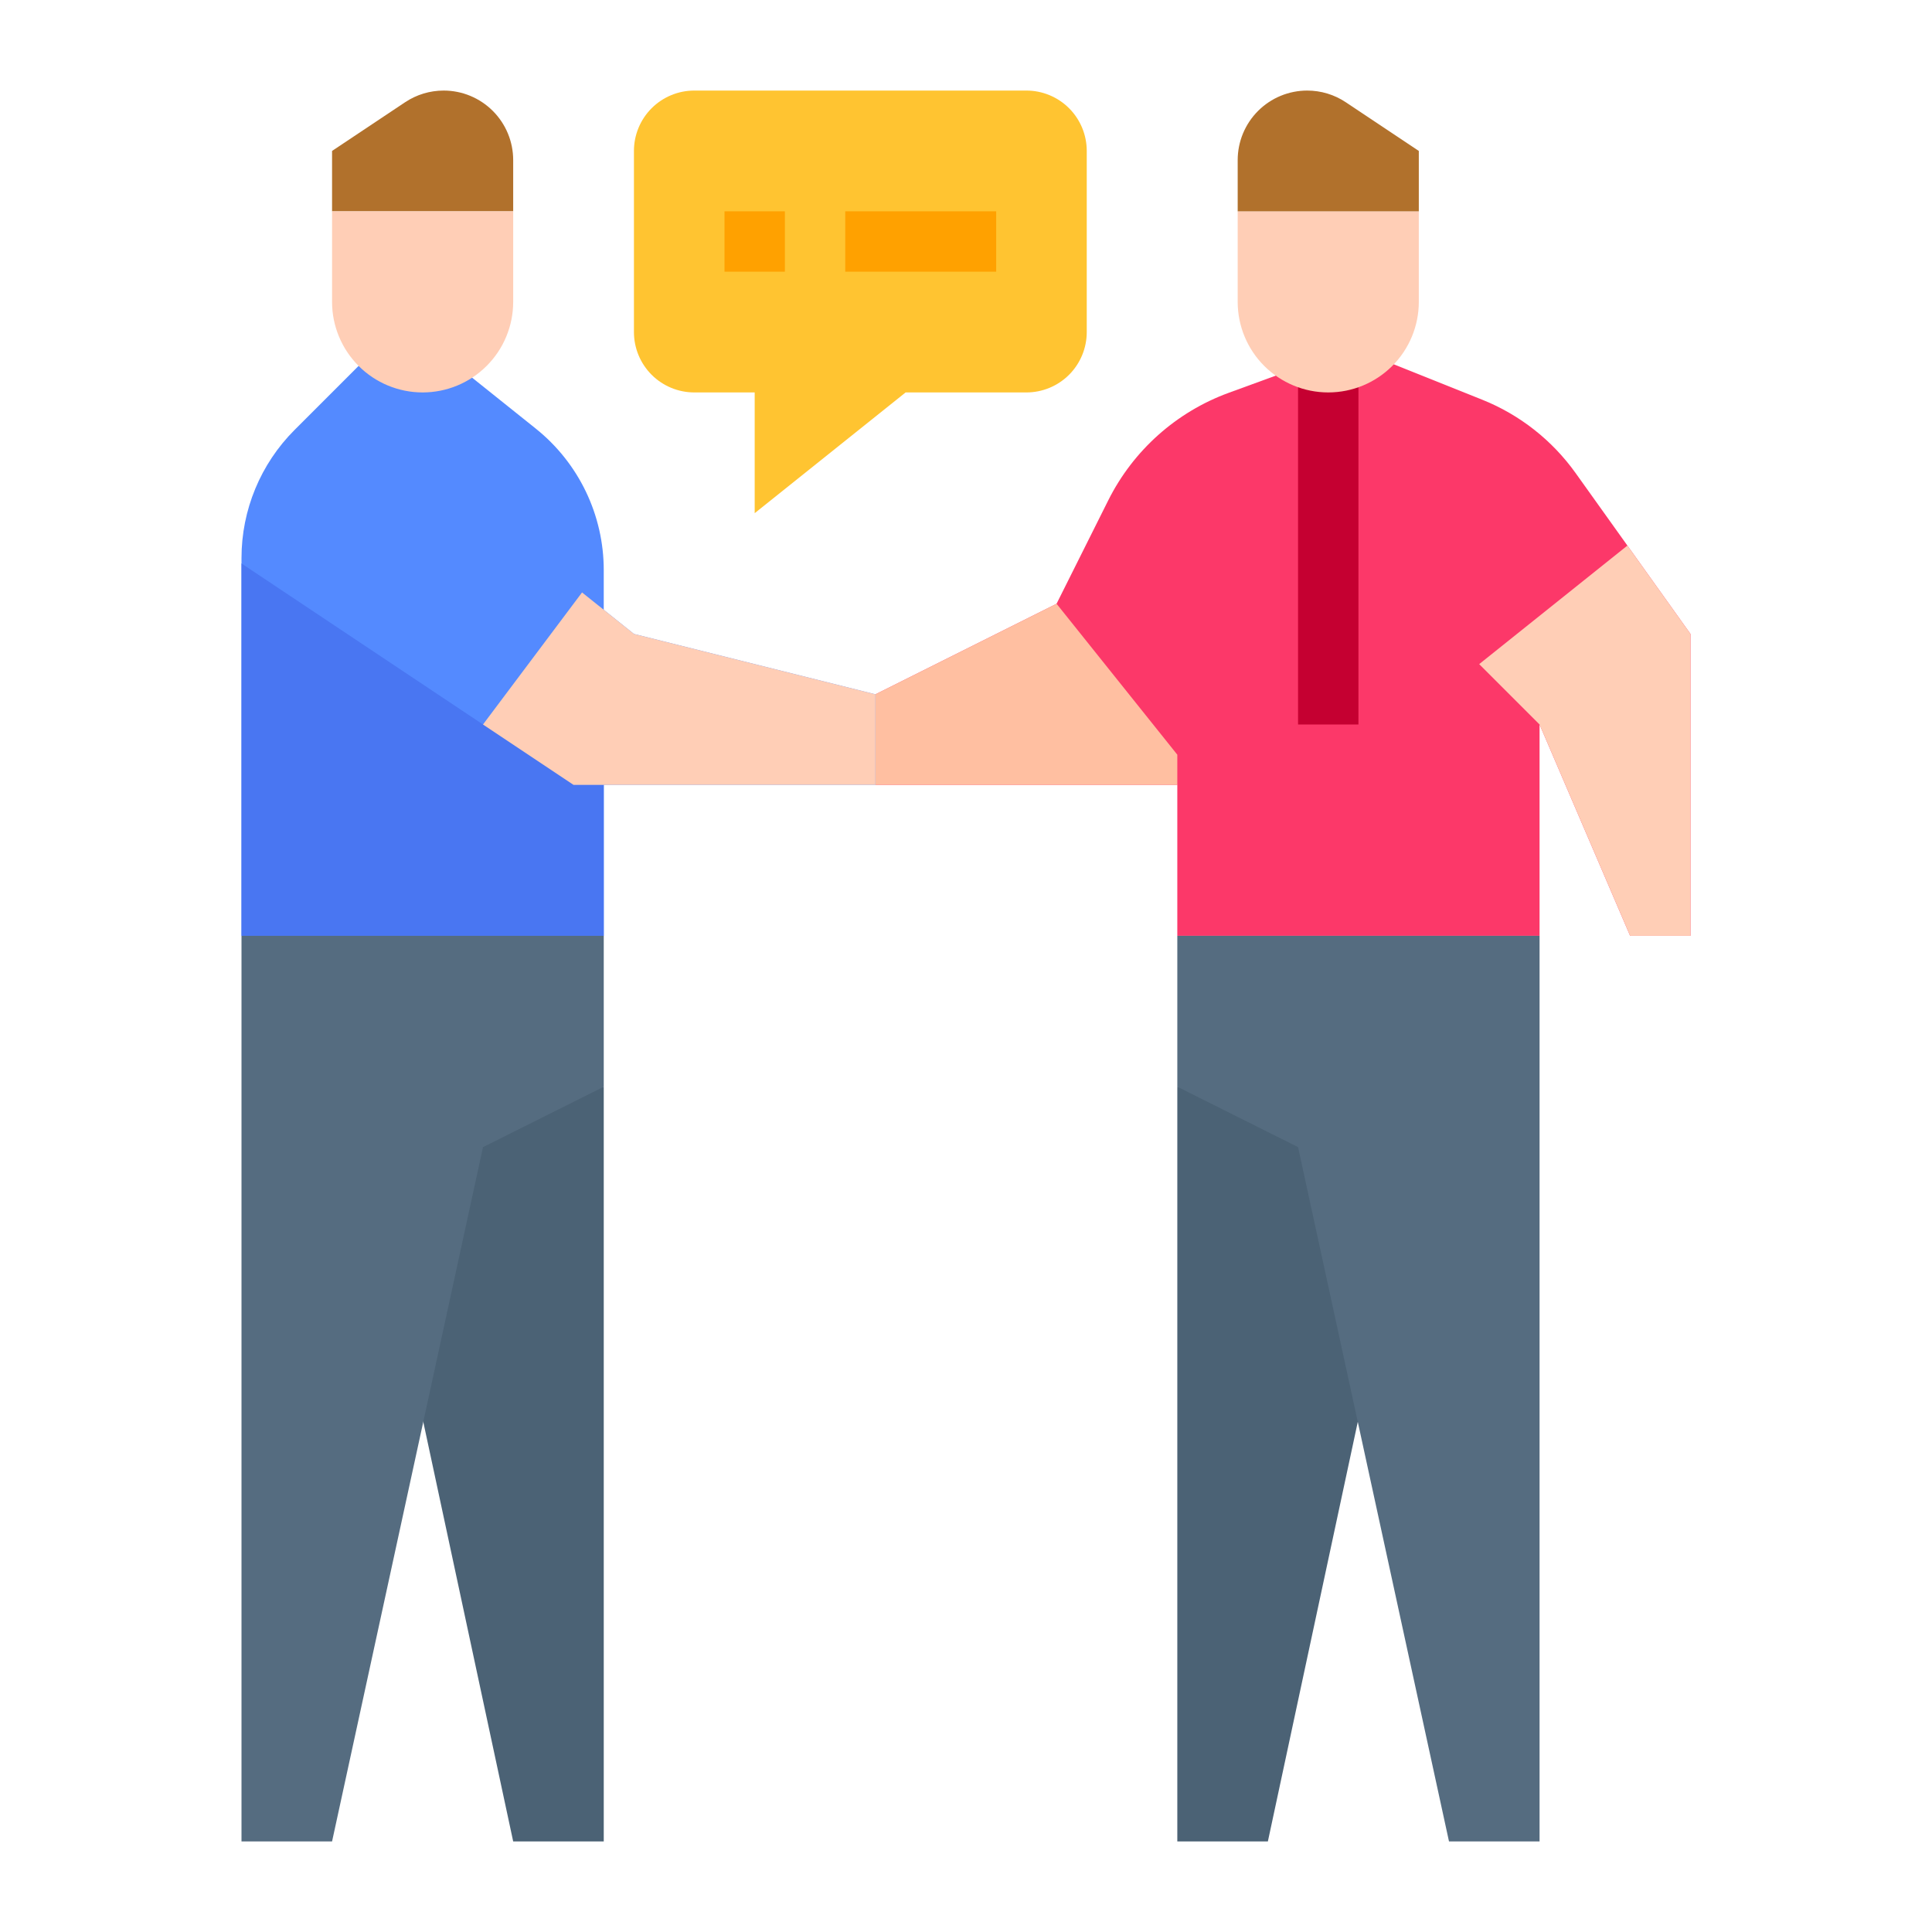 <svg width="120" height="120" viewBox="0 0 120 120" fill="none" xmlns="http://www.w3.org/2000/svg">
<path d="M37.5 67.5V114.375H31.875L26.25 88.125V67.5H37.5Z" fill="#4B6275"/>
<path d="M37.5 37.5V35.407C37.5 33.72 37.12 32.054 36.39 30.534C35.659 29.013 34.595 27.676 33.278 26.622L28.125 22.5H22.5L18.295 26.705C16.185 28.815 15 31.676 15 34.66V58.125H37.5V37.5Z" fill="#548AFF"/>
<path d="M95.625 45L101.25 58.125H105V39.375L101.081 33.886L97.861 29.379C96.401 27.337 94.386 25.755 92.055 24.823L86.25 22.5H81.516L76.317 24.399C73.063 25.588 70.387 27.977 68.837 31.075L65.625 37.5L54.375 43.125V48.75H73.125V58.125H95.625V45Z" fill="#FC3869"/>
<path d="M65.625 37.5L73.125 46.875V48.75H54.375V43.125L65.625 37.5Z" fill="#FFBFA1"/>
<path d="M105 39.375V58.125H101.25L95.625 45L91.875 41.25L101.081 33.886L105 39.375Z" fill="#FFCEB6"/>
<path d="M39.375 9.375V20.625C39.375 21.62 39.77 22.573 40.473 23.277C41.177 23.98 42.13 24.375 43.125 24.375H46.875V31.875L56.25 24.375H63.75C64.745 24.375 65.698 23.98 66.402 23.277C67.105 22.573 67.5 21.62 67.5 20.625V9.375C67.5 8.38 67.105 7.427 66.402 6.723C65.698 6.02 64.745 5.625 63.75 5.625H43.125C42.13 5.625 41.177 6.02 40.473 6.723C39.77 7.427 39.375 8.38 39.375 9.375Z" fill="#FFC431"/>
<path d="M45 13.125H48.75V16.875H45V13.125Z" fill="#FFA100"/>
<path d="M52.5 13.125H61.875V16.875H52.5V13.125Z" fill="#FFA100"/>
<path d="M80.625 22.5H84.375V45H80.625V22.5Z" fill="#C50031"/>
<path d="M31.875 13.125V9.943C31.875 9.376 31.763 8.814 31.546 8.29C31.329 7.767 31.011 7.291 30.61 6.89C30.209 6.489 29.733 6.171 29.21 5.954C28.686 5.737 28.124 5.625 27.557 5.625C26.705 5.625 25.872 5.877 25.162 6.35L20.625 9.375V13.125H31.875Z" fill="#B1712C"/>
<path d="M20.625 13.125V18.75C20.625 20.242 21.218 21.673 22.273 22.727C23.327 23.782 24.758 24.375 26.25 24.375C27.742 24.375 29.173 23.782 30.227 22.727C31.282 21.673 31.875 20.242 31.875 18.75V13.125H20.625Z" fill="#FFCEB6"/>
<path d="M37.5 45L15 34.999V58.125H37.5V45Z" fill="#4976F2"/>
<path d="M54.375 43.125V48.75H35.625L30 45L15 34.999L30 31.875L39.375 39.375L54.375 43.125Z" fill="#548AFF"/>
<path d="M54.375 43.125V48.75H35.625L30 45L36.152 36.797L39.375 39.375L54.375 43.125Z" fill="#FFCEB6"/>
<path d="M15 58.125V114.375H20.625L30 71.25L37.5 67.5V58.125H15Z" fill="#556C80"/>
<path d="M88.125 13.125V18.75C88.125 20.242 87.532 21.673 86.478 22.727C85.423 23.782 83.992 24.375 82.5 24.375C81.008 24.375 79.577 23.782 78.522 22.727C77.468 21.673 76.875 20.242 76.875 18.75V13.125H88.125Z" fill="#FFCEB6"/>
<path d="M76.875 13.125V9.943C76.875 9.376 76.987 8.814 77.204 8.29C77.421 7.767 77.739 7.291 78.14 6.89C78.541 6.489 79.016 6.171 79.54 5.954C80.064 5.737 80.626 5.625 81.193 5.625C82.045 5.625 82.879 5.877 83.588 6.35L88.125 9.375V13.125H76.875Z" fill="#B1712C"/>
<path d="M73.125 67.5V114.375H78.75L84.375 88.125V67.5H73.125Z" fill="#4B6275"/>
<path d="M95.625 58.125V114.375H90L80.625 71.25L73.125 67.5V58.125H95.625Z" fill="#556C80"/>
</svg>
